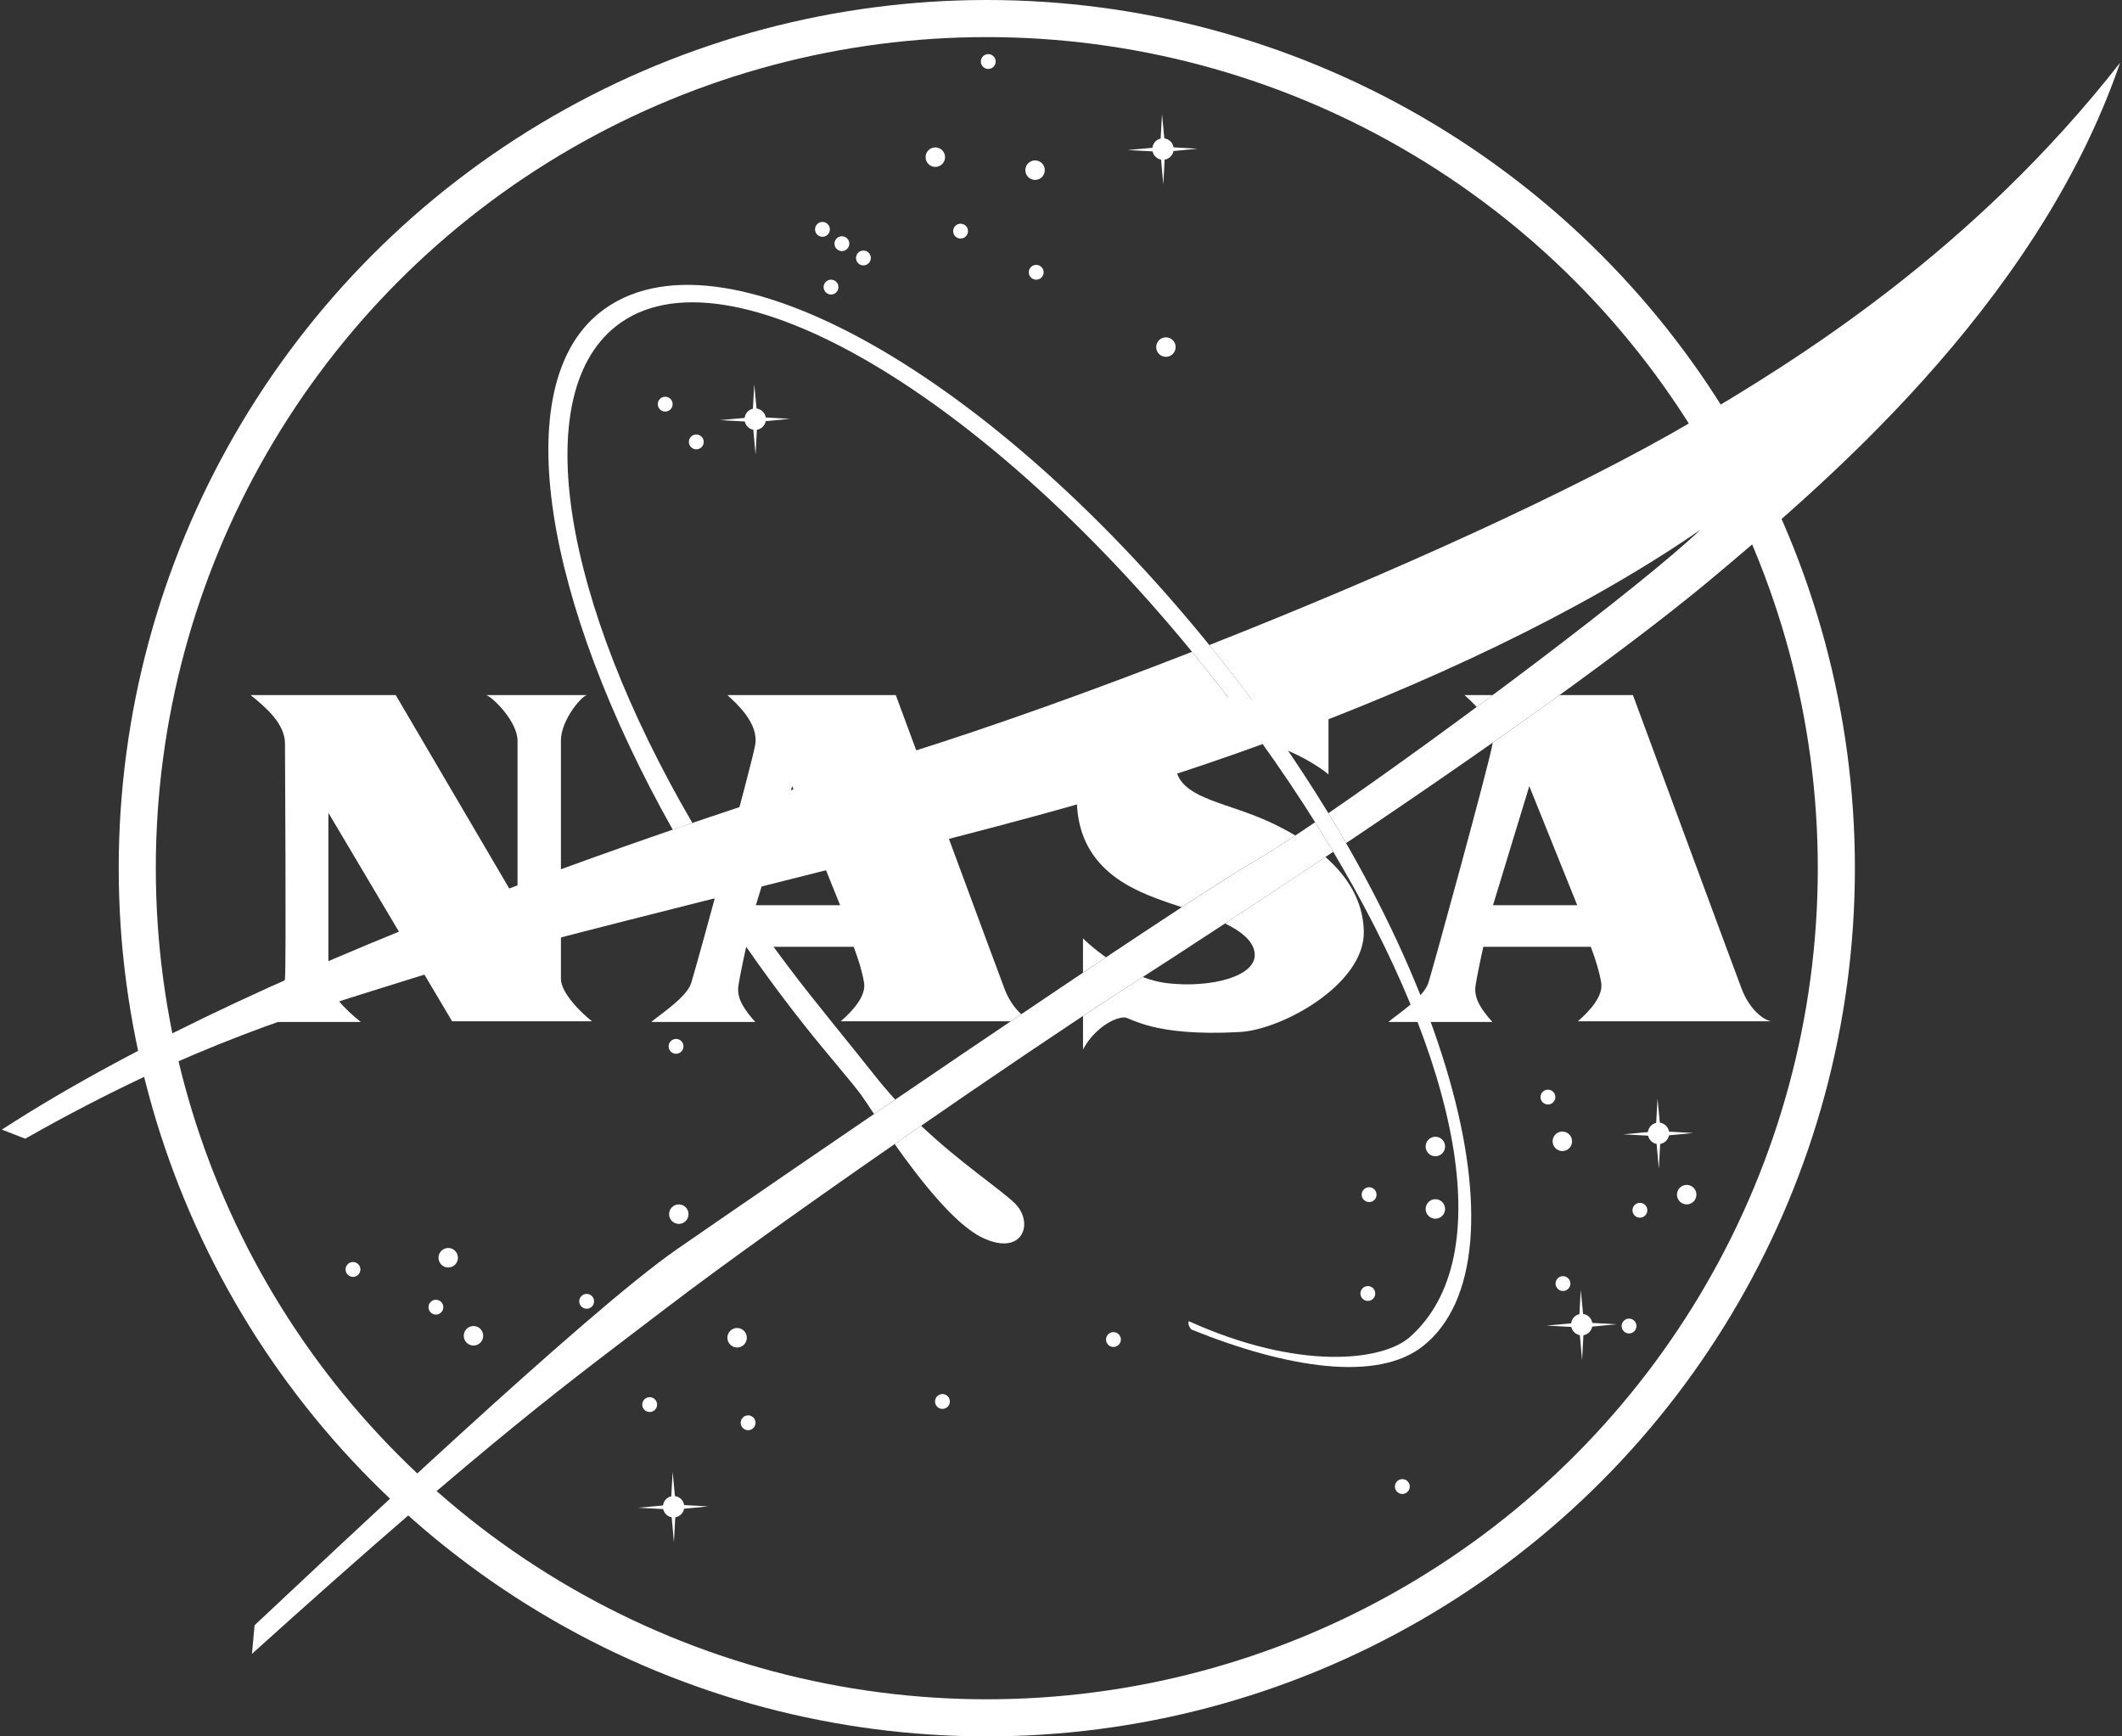 <svg xmlns="http://www.w3.org/2000/svg" xmlns:xlink="http://www.w3.org/1999/xlink" width="286" height="234" version="1.1" viewBox="0 0 286 234"><rect x="0" y="0" width="286" height="234" fill="#333333" stroke="none"/><title>NASA_logo</title><g id="Page-1" fill="none" fill-rule="evenodd" stroke="none" stroke-width="1"><g id="NASA_logo" fill-rule="nonzero"><circle id="Oval" cx="133" cy="117" r="114.5" stroke="#FFF" stroke-width="5"/><g id="Group" fill="#FFF" transform="translate(0, 7)"><ellipse id="Oval" cx="126.061" cy="14.178" rx="1.31" ry="1.315"/><ellipse id="Oval" cx="139.505" cy="15.931" rx="1.31" ry="1.315"/><ellipse id="Oval" cx="157.14" cy="39.774" rx="1.31" ry="1.315"/><ellipse id="Oval" cx="60.41" cy="162.496" rx="1.31" ry="1.315"/><ellipse id="Oval" cx="63.815" cy="173.015" rx="1.31" ry="1.315"/><ellipse id="Oval" cx="47.576" cy="164.074" rx="1" ry="1"/><ellipse id="Oval" cx="100.83" cy="184.738" rx="1" ry="1"/><ellipse id="Oval" cx="184.355" cy="167.317" rx="1" ry="1"/><ellipse id="Oval" cx="208.628" cy="140.844" rx="1" ry="1"/><ellipse id="Oval" cx="89.656" cy="47.465" rx="1" ry="1"/><ellipse id="Oval" cx="116.37" cy="27.765" rx="1" ry="1"/><ellipse id="Oval" cx="113.469" cy="25.837" rx="1" ry="1"/><ellipse id="Oval" cx="110.85" cy="23.908" rx="1" ry="1"/><ellipse id="Oval" cx="93.846" cy="52.552" rx="1" ry="1"/><ellipse id="Oval" cx="133.196" cy="1.292" rx="1" ry="1"/><ellipse id="Oval" cx="139.659" cy="29.694" rx="1" ry="1"/><ellipse id="Oval" cx="129.465" cy="24.148" rx="1" ry="1"/><ellipse id="Oval" cx="112.005" cy="31.689" rx="1" ry="1"/><ellipse id="Oval" cx="189.005" cy="193.331" rx="1" ry="1"/><ellipse id="Oval" cx="58.751" cy="169.158" rx="1" ry="1"/><ellipse id="Oval" cx="127.021" cy="181.868" rx="1" ry="1"/><ellipse id="Oval" cx="79.069" cy="168.369" rx="1" ry="1"/><ellipse id="Oval" cx="87.561" cy="182.286" rx="1" ry="1"/><ellipse id="Oval" cx="150.069" cy="173.52" rx="1" ry="1"/><ellipse id="Oval" cx="184.529" cy="153.993" rx="1" ry="1"/><ellipse id="Oval" cx="210.656" cy="165.979" rx="1" ry="1"/><ellipse id="Oval" cx="219.561" cy="171.7" rx="1" ry="1"/><ellipse id="Oval" cx="221.024" cy="156.097" rx="1" ry="1"/><ellipse id="Oval" cx="91.117" cy="134.007" rx="1" ry="1"/><ellipse id="Oval" cx="91.489" cy="156.623" rx="1.31" ry="1.315"/><ellipse id="Oval" cx="99.346" cy="173.278" rx="1.31" ry="1.315"/><ellipse id="Oval" cx="193.457" cy="155.922" rx="1.31" ry="1.315"/><ellipse id="Oval" cx="227.33" cy="153.993" rx="1.31" ry="1.315"/><ellipse id="Oval" cx="210.569" cy="146.805" rx="1.31" ry="1.315"/><ellipse id="Oval" cx="193.457" cy="147.506" rx="1.31" ry="1.315"/><path id="Path" d="M158.161,13.354 L161.418,13.041 L158.167,12.857 C158.065,12.226 157.562,11.732 156.928,11.651 L156.616,8.396 L156.43,11.677 C155.842,11.808 155.391,12.302 155.318,12.916 L151.989,13.22 L155.342,13.401 C155.464,13.965 155.918,14.406 156.488,14.511 L156.791,17.866 L156.968,14.517 C157.571,14.415 158.048,13.95 158.161,13.354 Z"/><path id="Path" d="M103.202,49.756 L106.458,49.443 L103.208,49.259 C103.109,48.628 102.603,48.134 101.968,48.052 L101.657,44.797 L101.474,48.078 C100.883,48.21 100.432,48.704 100.359,49.317 L97.03,49.621 L100.382,49.802 C100.504,50.366 100.958,50.808 101.529,50.913 L101.831,54.267 L102.012,50.919 C102.614,50.819 103.092,50.352 103.202,49.756 Z"/><path id="Path" d="M224.944,145.999 L228.201,145.686 L224.95,145.502 C224.851,144.871 224.345,144.377 223.71,144.295 L223.399,141.04 L223.216,144.321 C222.628,144.453 222.177,144.947 222.104,145.56 L218.775,145.864 L222.127,146.045 C222.249,146.609 222.703,147.051 223.274,147.156 L223.576,150.51 L223.757,147.162 C224.353,147.062 224.831,146.598 224.944,145.999 Z"/><path id="Path" d="M92.202,196.32 L95.458,196.008 L92.208,195.824 C92.106,195.192 91.603,194.699 90.968,194.617 L90.657,191.365 L90.474,194.643 C89.883,194.775 89.432,195.268 89.359,195.882 L86.03,196.186 L89.382,196.367 C89.504,196.931 89.958,197.375 90.529,197.477 L90.831,200.832 L91.012,197.483 C91.611,197.384 92.092,196.916 92.202,196.32 Z"/><path id="Path" d="M214.599,171.776 L217.855,171.463 L214.605,171.279 C214.506,170.648 213.999,170.154 213.365,170.072 L213.054,166.817 L212.87,170.096 C212.283,170.227 211.831,170.721 211.759,171.335 L208.43,171.639 L211.782,171.82 C211.904,172.384 212.358,172.825 212.929,172.93 L213.231,176.285 L213.412,172.936 C214.008,172.84 214.488,172.372 214.599,171.776 Z"/><path id="Shape" d="M160.658,80.842 C147.077,86.143 133.83,90.873 122.653,94.385 C99.94,101.527 37.796,120.858 0.256,145.227 L3.399,146.454 C26.272,133.481 41.139,129.405 55.431,124.891 C70.97,119.982 121.207,108.177 143.954,101.749 C151.64,99.578 160.641,96.735 170.174,93.275 C167.957,90.169 165.617,87.054 163.155,83.945 C162.331,82.896 161.496,81.862 160.658,80.842 Z M177.251,103.806 C173.963,106.035 171.207,107.815 169.278,108.937 C158.103,115.423 103.624,152.766 91.23,161.356 C78.836,169.947 44.437,202.556 34.31,212.023 L33.96,215.877 C66.611,186.424 76.854,179.16 89.833,169.246 C105.897,156.973 139.127,134.27 150.421,126.994 C161.217,120.04 170.954,113.644 179.693,107.791 C179.55,107.552 179.408,107.312 179.265,107.07 C178.607,105.986 177.935,104.899 177.251,103.806 Z M228.291,49.68 C212.384,59.042 187.314,70.341 162.992,79.928 C163.574,80.644 164.153,81.365 164.729,82.093 C167.447,85.529 170.011,88.989 172.424,92.451 C191.543,85.38 212.521,75.89 229.167,64.403 C221.237,71.948 195.02,91.621 179.035,102.587 C179.859,103.934 180.656,105.281 181.427,106.623 C205.645,90.35 221.941,78.373 231.437,70.364 C244.532,59.319 274.389,34.6 285.738,1.465 C265.83,26.889 242.294,41.437 228.291,49.68 Z"/><path id="Shape" d="M117.927,137.978 C115.352,134.723 111.79,130.363 109.115,126.983 C105.539,122.462 102.23,117.895 99.198,113.334 C98.208,113.583 97.222,113.831 96.235,114.079 C99.896,119.815 103.962,125.542 108.391,131.141 C111.627,135.231 114.569,138.524 116.076,140.573 C116.382,140.987 116.987,141.905 117.805,143.126 C118.748,142.484 119.699,141.835 120.66,141.18 C119.731,140.166 118.815,139.1 117.927,137.978 Z M136.726,155.112 C134.61,153.102 129.48,149.745 124.14,144.707 C122.961,145.519 121.771,146.343 120.578,147.173 C124.026,152.053 128.723,158.046 132.402,159.793 C137.942,162.429 139.435,157.689 136.726,155.112 Z M164.729,82.093 C134.197,43.506 96.899,22.307 80.818,35.137 C68.328,45.101 73.456,74.221 90.671,104.811 C91.562,104.504 92.444,104.203 93.317,103.905 C75.941,74.101 71.186,46.404 82.966,37.004 C97.769,25.194 133.513,46.474 163.161,83.942 C169.298,91.697 174.693,99.481 179.262,107.07 C196.757,136.143 202.126,162.435 190.038,173.167 C186.339,176.451 175.037,177.74 160.23,171.048 C160.024,171.308 160.356,172.013 160.615,172.185 C173.396,177.345 185.638,179.312 191.819,174.382 C206.672,162.531 195.262,120.68 164.729,82.093 Z"/><path id="Path" d="M33.783,86.672 L53.338,86.672 L69.751,114.634 C69.751,114.634 69.751,94.385 69.751,92.808 C69.751,90.353 66.652,87.154 65.561,86.672 C66.87,86.672 78.307,86.672 79.092,86.672 C78.263,86.891 75.6,90.134 75.6,92.808 C75.6,94.122 75.6,123.488 75.6,124.891 C75.6,126.863 78.438,129.58 79.791,130.632 L60.934,130.632 L44.259,102.538 C44.259,102.538 44.259,123.488 44.259,124.628 C44.259,126.819 46.398,128.923 48.624,130.72 L34.219,130.72 C36.271,129.843 38.235,127.082 38.41,124.891 C38.584,122.699 38.41,94.429 38.41,93.202 C38.41,90.528 35.834,88.337 33.783,86.672 Z"/><path id="Shape" d="M212.664,130.632 L238.68,130.632 C237.239,130.281 235.624,128.572 234.751,126.293 C233.878,124.014 220.084,86.672 220.084,86.672 L210.193,86.672 C207.388,88.699 204.382,90.838 201.172,93.091 C201.163,93.173 201.154,93.255 201.14,93.334 C200.709,95.963 192.969,124.113 192.497,125.504 C191.842,127.433 188.481,129.58 187.128,130.72 L201.14,130.72 C199.743,129.142 198.608,127.608 198.87,125.855 C199.132,124.102 199.918,120.595 199.918,120.595 L214.41,120.595 C215.065,122.348 215.553,123.923 215.807,125.416 C216.112,127.213 214.279,129.23 212.664,130.632 Z M201.227,114.985 L206.116,98.944 L212.576,114.985 L201.227,114.985 Z M199.024,88.273 C199.743,87.741 200.465,87.206 201.184,86.672 L197.386,86.672 C197.764,87.022 198.39,87.574 199.024,88.273 Z"/><path id="Shape" d="M99.521,125.855 C99.783,124.102 100.569,120.595 100.569,120.595 L115.061,120.595 C115.715,122.348 116.204,123.923 116.457,125.416 C116.763,127.213 114.93,129.23 113.315,130.632 L136.22,130.632 C136.697,130.311 137.171,129.989 137.646,129.671 C136.758,128.882 135.94,127.698 135.402,126.293 C134.529,124.014 120.735,86.672 120.735,86.672 L98.037,86.672 C99.128,87.68 102.271,90.397 101.791,93.334 C101.363,95.963 93.619,124.113 93.148,125.504 C92.493,127.433 89.132,129.58 87.779,130.72 L101.791,130.72 C100.394,129.142 99.259,127.608 99.521,125.855 Z M106.767,98.944 L113.227,114.985 L101.878,114.985 L106.767,98.944 Z"/><path id="Shape" d="M178.642,108.493 C174.37,111.35 169.863,114.334 165.113,117.448 C167.244,118.486 168.94,119.789 169.103,121.472 C169.406,124.633 163.079,126.162 157.361,125.504 C156.217,125.373 155.094,125.072 154.023,124.668 C152.836,125.437 151.637,126.211 150.421,126.994 C149.184,127.792 147.682,128.774 145.968,129.907 L145.968,134.445 C147.103,132.21 149.585,130.208 151.512,130.106 C152.341,130.062 155.222,132.736 167.095,132.078 C172.857,131.76 183.988,125.592 183.813,118.491 C183.709,114.296 181.526,111.023 178.642,108.493 Z M145.965,119.456 L145.965,124.078 C147.016,123.374 148.052,122.682 149.067,122.007 C147.47,120.89 146.338,119.847 145.965,119.456 Z M174.583,105.591 C173.477,104.934 172.357,104.358 171.283,103.85 C165.696,101.22 159.846,100.738 158.624,97.188 C157.763,94.683 160.196,92.366 166.132,92.454 C172.069,92.542 177.569,96.092 179.053,97.363 L179.053,86.055 C178.616,86.493 176.701,88.699 174.949,88.334 C171.588,87.633 165.87,86.718 159.322,86.756 C151.815,86.8 145.354,92.626 145.136,99.993 C144.83,110.292 153.037,113.098 157.664,114.719 C158.141,114.886 158.685,115.064 159.276,115.254 C163.714,112.355 167.223,110.123 169.278,108.934 C170.657,108.136 172.464,106.991 174.583,105.591 Z"/></g></g></g></svg>